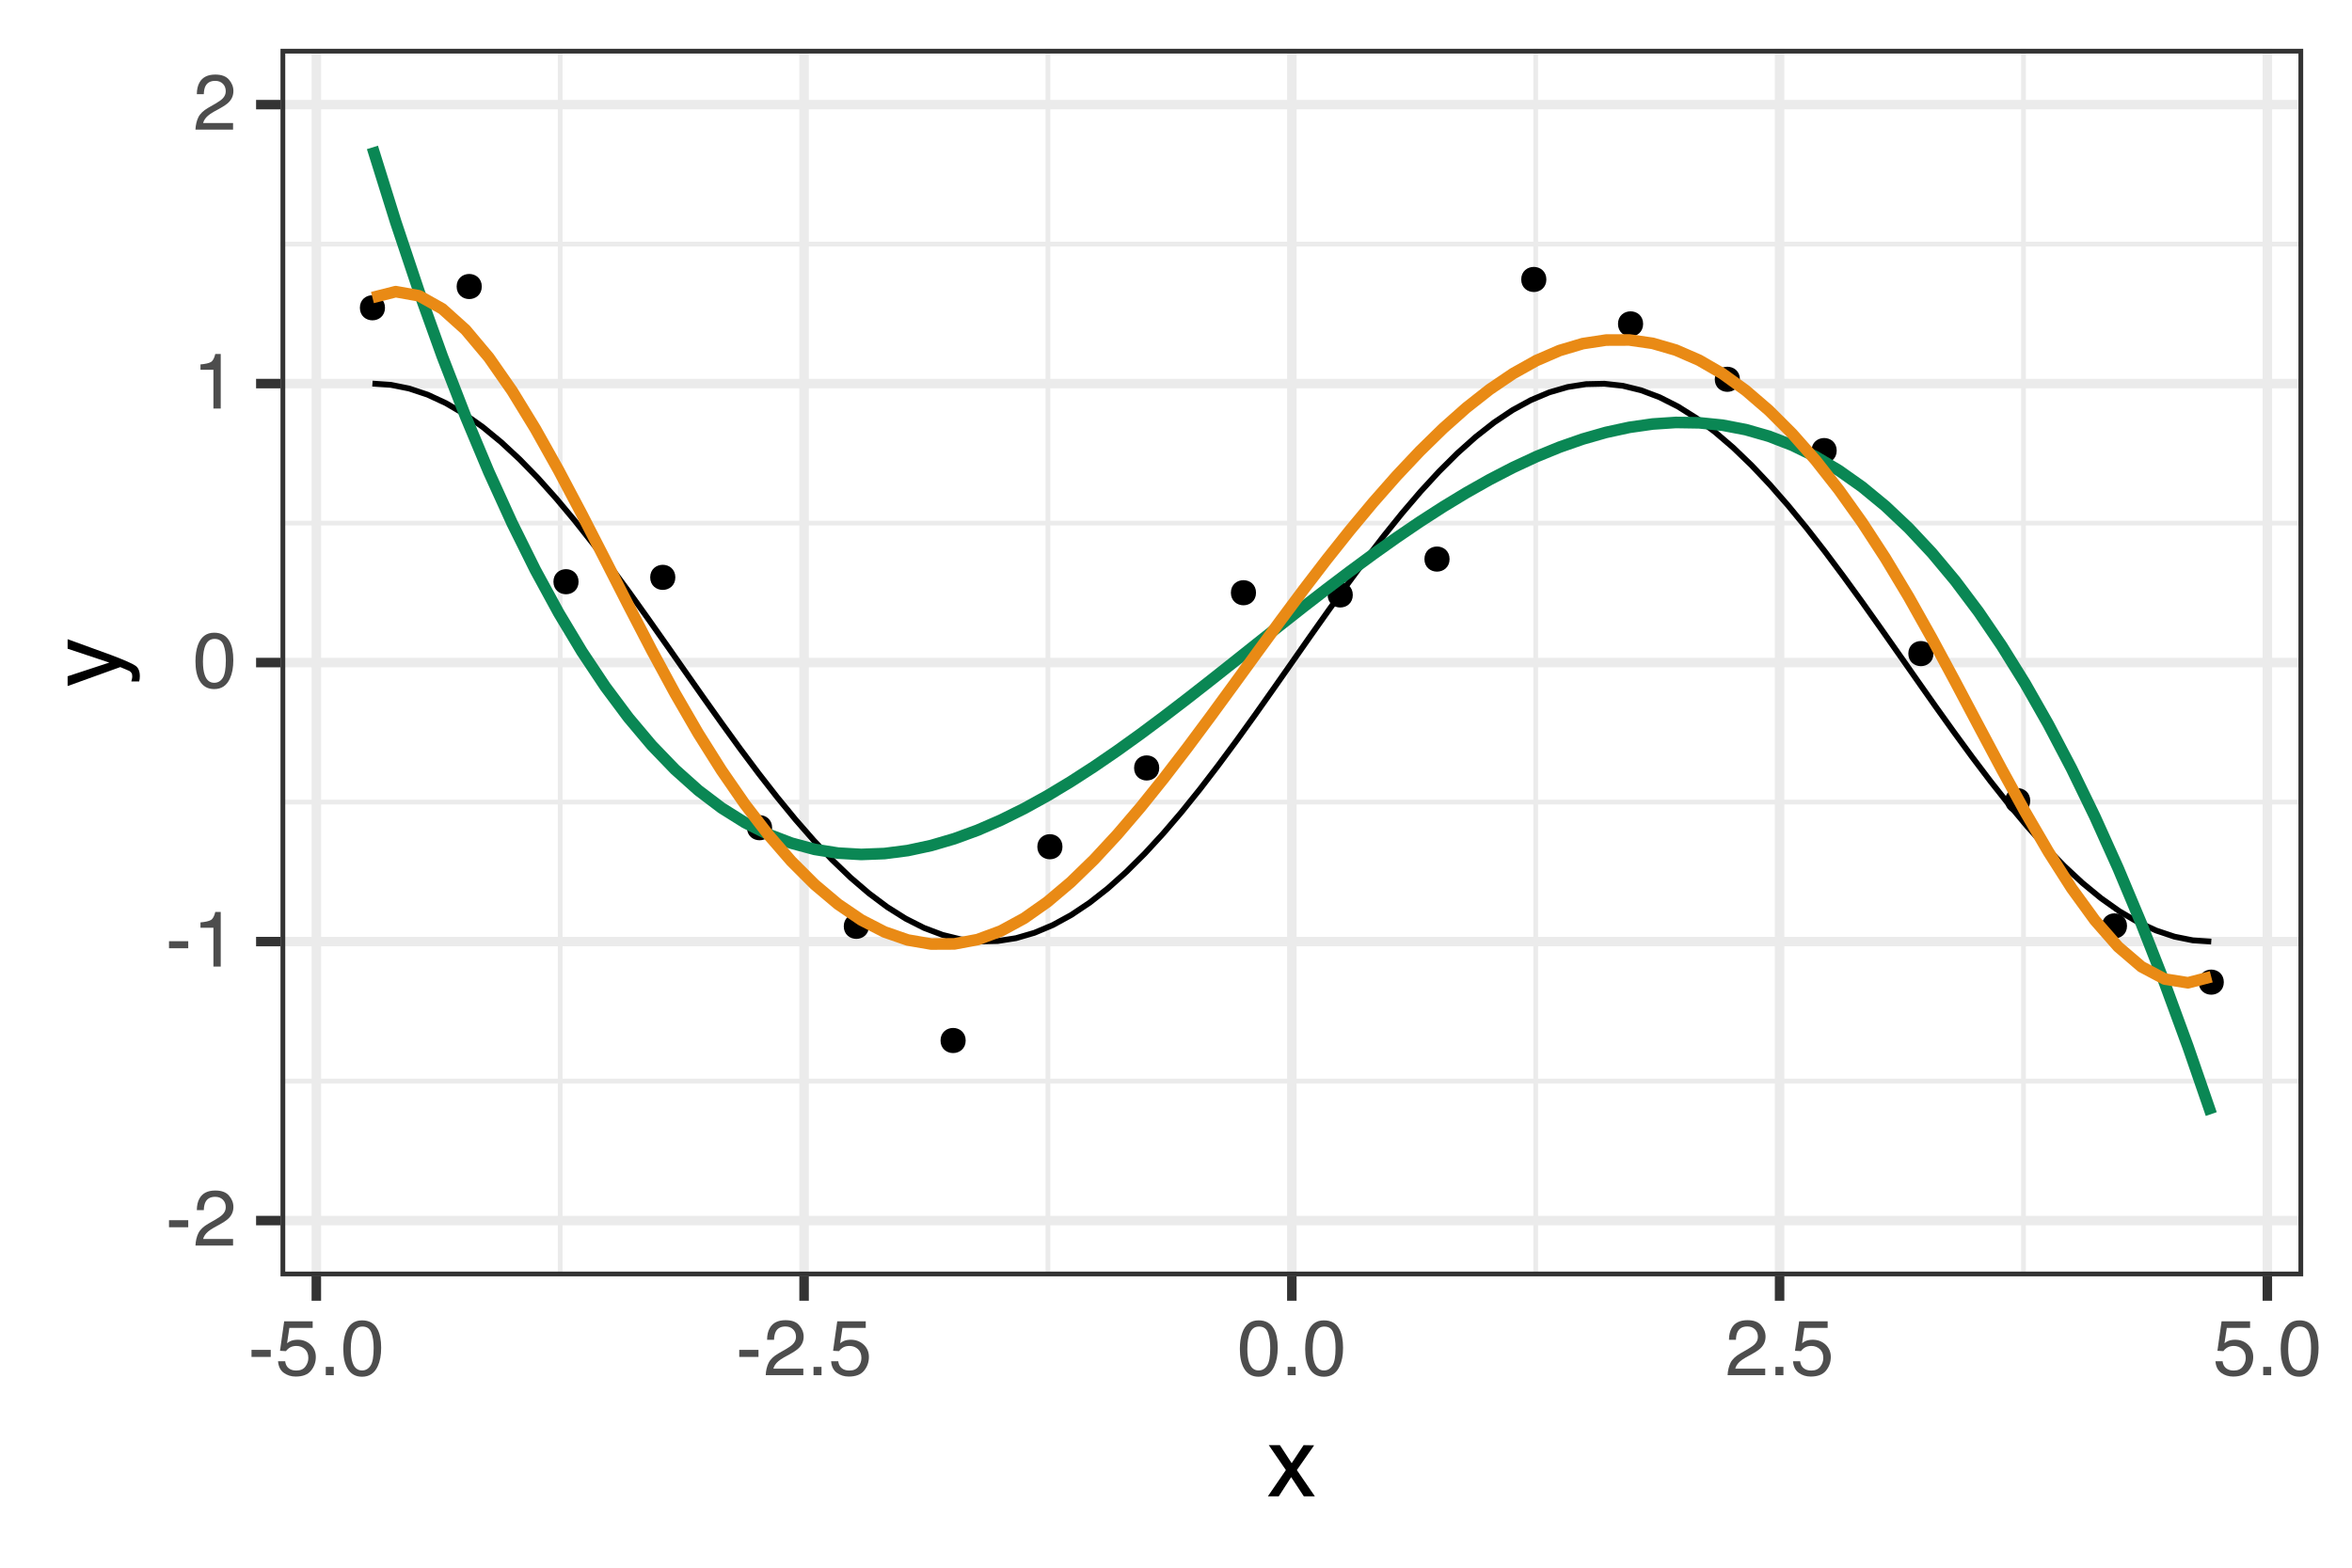 <?xml version="1.0" encoding="UTF-8"?>
<svg xmlns="http://www.w3.org/2000/svg" xmlns:xlink="http://www.w3.org/1999/xlink" width="432" height="288" viewBox="0 0 432 288">
<defs>
<g>
<g id="glyph-0-0">
<path d="M 0.469 0 L 0.469 -10.328 L 8.672 -10.328 L 8.672 0 Z M 7.375 -1.297 L 7.375 -9.047 L 1.766 -9.047 L 1.766 -1.297 Z M 7.375 -1.297 "/>
</g>
<g id="glyph-0-1">
<path d="M 0.594 -4.656 L 4.125 -4.656 L 4.125 -3.359 L 0.594 -3.359 Z M 0.594 -4.656 "/>
</g>
<g id="glyph-0-2">
<path d="M 0.453 0 C 0.492 -0.863 0.672 -1.617 0.984 -2.266 C 1.297 -2.91 1.906 -3.492 2.812 -4.016 L 4.172 -4.797 C 4.773 -5.148 5.195 -5.453 5.438 -5.703 C 5.82 -6.086 6.016 -6.531 6.016 -7.031 C 6.016 -7.613 5.836 -8.078 5.484 -8.422 C 5.129 -8.773 4.66 -8.953 4.078 -8.953 C 3.211 -8.953 2.613 -8.625 2.281 -7.969 C 2.102 -7.613 2.004 -7.125 1.984 -6.5 L 0.703 -6.5 C 0.711 -7.375 0.875 -8.086 1.188 -8.641 C 1.727 -9.617 2.695 -10.109 4.094 -10.109 C 5.238 -10.109 6.078 -9.797 6.609 -9.172 C 7.148 -8.547 7.422 -7.852 7.422 -7.094 C 7.422 -6.281 7.133 -5.586 6.562 -5.016 C 6.238 -4.68 5.648 -4.281 4.797 -3.812 L 3.828 -3.281 C 3.367 -3.02 3.008 -2.773 2.75 -2.547 C 2.281 -2.141 1.984 -1.691 1.859 -1.203 L 7.359 -1.203 L 7.359 0 Z M 0.453 0 "/>
</g>
<g id="glyph-0-3">
<path d="M 1.375 -7.125 L 1.375 -8.109 C 2.289 -8.191 2.926 -8.336 3.281 -8.547 C 3.645 -8.754 3.914 -9.25 4.094 -10.031 L 5.094 -10.031 L 5.094 0 L 3.75 0 L 3.75 -7.125 Z M 1.375 -7.125 "/>
</g>
<g id="glyph-0-4">
<path d="M 3.891 -10.078 C 5.203 -10.078 6.145 -9.539 6.719 -8.469 C 7.176 -7.633 7.406 -6.492 7.406 -5.047 C 7.406 -3.68 7.195 -2.551 6.781 -1.656 C 6.195 -0.363 5.234 0.281 3.891 0.281 C 2.68 0.281 1.781 -0.242 1.188 -1.297 C 0.695 -2.172 0.453 -3.348 0.453 -4.828 C 0.453 -5.973 0.598 -6.957 0.891 -7.781 C 1.441 -9.312 2.441 -10.078 3.891 -10.078 Z M 3.891 -0.875 C 4.547 -0.875 5.066 -1.164 5.453 -1.75 C 5.836 -2.332 6.031 -3.414 6.031 -5 C 6.031 -6.145 5.891 -7.086 5.609 -7.828 C 5.328 -8.566 4.781 -8.938 3.969 -8.938 C 3.227 -8.938 2.688 -8.582 2.344 -7.875 C 2 -7.176 1.828 -6.145 1.828 -4.781 C 1.828 -3.758 1.938 -2.938 2.156 -2.312 C 2.488 -1.352 3.066 -0.875 3.891 -0.875 Z M 3.891 -0.875 "/>
</g>
<g id="glyph-0-5">
<path d="M 1.781 -2.562 C 1.863 -1.844 2.195 -1.344 2.781 -1.062 C 3.082 -0.926 3.43 -0.859 3.828 -0.859 C 4.578 -0.859 5.129 -1.098 5.484 -1.578 C 5.848 -2.055 6.031 -2.586 6.031 -3.172 C 6.031 -3.867 5.816 -4.41 5.391 -4.797 C 4.961 -5.18 4.445 -5.375 3.844 -5.375 C 3.406 -5.375 3.031 -5.289 2.719 -5.125 C 2.414 -4.957 2.148 -4.723 1.922 -4.422 L 0.828 -4.484 L 1.594 -9.906 L 6.828 -9.906 L 6.828 -8.688 L 2.547 -8.688 L 2.125 -5.875 C 2.352 -6.051 2.57 -6.188 2.781 -6.281 C 3.156 -6.438 3.594 -6.516 4.094 -6.516 C 5.008 -6.516 5.789 -6.219 6.438 -5.625 C 7.082 -5.031 7.406 -4.273 7.406 -3.359 C 7.406 -2.398 7.109 -1.555 6.516 -0.828 C 5.93 -0.109 4.992 0.25 3.703 0.25 C 2.879 0.25 2.148 0.02 1.516 -0.438 C 0.891 -0.895 0.539 -1.602 0.469 -2.562 Z M 1.781 -2.562 "/>
</g>
<g id="glyph-0-6">
<path d="M 1.234 -1.531 L 2.703 -1.531 L 2.703 0 L 1.234 0 Z M 1.234 -1.531 "/>
</g>
<g id="glyph-1-0">
<path d="M 0.578 0 L 0.578 -12.906 L 10.828 -12.906 L 10.828 0 Z M 9.219 -1.625 L 9.219 -11.297 L 2.203 -11.297 L 2.203 -1.625 Z M 9.219 -1.625 "/>
</g>
<g id="glyph-1-1">
<path d="M 0.266 -9.406 L 2.312 -9.406 L 4.469 -6.094 L 6.656 -9.406 L 8.594 -9.375 L 5.422 -4.828 L 8.734 0 L 6.703 0 L 4.375 -3.531 L 2.094 0 L 0.094 0 L 3.406 -4.828 Z M 0.266 -9.406 "/>
</g>
<g id="glyph-2-0">
<path d="M 0 -0.578 L -12.906 -0.578 L -12.906 -10.828 L 0 -10.828 Z M -1.625 -9.219 L -11.297 -9.219 L -11.297 -2.203 L -1.625 -2.203 Z M -1.625 -9.219 "/>
</g>
<g id="glyph-2-1">
<path d="M -9.406 -7.047 L -9.406 -8.797 C -8.812 -8.566 -7.438 -8.066 -5.281 -7.297 C -3.664 -6.723 -2.348 -6.242 -1.328 -5.859 C 1.078 -4.941 2.539 -4.297 3.062 -3.922 C 3.594 -3.547 3.859 -2.906 3.859 -2 C 3.859 -1.77 3.848 -1.594 3.828 -1.469 C 3.816 -1.352 3.785 -1.207 3.734 -1.031 L 2.297 -1.031 C 2.367 -1.312 2.414 -1.508 2.438 -1.625 C 2.457 -1.75 2.469 -1.859 2.469 -1.953 C 2.469 -2.254 2.414 -2.473 2.312 -2.609 C 2.219 -2.742 2.098 -2.859 1.953 -2.953 C 1.91 -2.984 1.672 -3.086 1.234 -3.266 C 0.805 -3.453 0.484 -3.586 0.266 -3.672 L -9.406 -0.188 L -9.406 -1.984 L -1.75 -4.5 Z M -9.641 -4.484 Z M -9.641 -4.484 "/>
</g>
</g>
<clipPath id="clip-0">
<path clip-rule="nonzero" d="M 51.52 8.965 L 423.035 8.965 L 423.035 234.48 L 51.52 234.48 Z M 51.52 8.965 "/>
</clipPath>
<clipPath id="clip-1">
<path clip-rule="nonzero" d="M 51.52 198 L 423.035 198 L 423.035 200 L 51.52 200 Z M 51.52 198 "/>
</clipPath>
<clipPath id="clip-2">
<path clip-rule="nonzero" d="M 51.52 146 L 423.035 146 L 423.035 148 L 51.52 148 Z M 51.52 146 "/>
</clipPath>
<clipPath id="clip-3">
<path clip-rule="nonzero" d="M 51.52 95 L 423.035 95 L 423.035 97 L 51.52 97 Z M 51.52 95 "/>
</clipPath>
<clipPath id="clip-4">
<path clip-rule="nonzero" d="M 51.52 44 L 423.035 44 L 423.035 46 L 51.52 46 Z M 51.52 44 "/>
</clipPath>
<clipPath id="clip-5">
<path clip-rule="nonzero" d="M 102 8.965 L 104 8.965 L 104 234.48 L 102 234.48 Z M 102 8.965 "/>
</clipPath>
<clipPath id="clip-6">
<path clip-rule="nonzero" d="M 192 8.965 L 193 8.965 L 193 234.48 L 192 234.48 Z M 192 8.965 "/>
</clipPath>
<clipPath id="clip-7">
<path clip-rule="nonzero" d="M 281 8.965 L 283 8.965 L 283 234.48 L 281 234.48 Z M 281 8.965 "/>
</clipPath>
<clipPath id="clip-8">
<path clip-rule="nonzero" d="M 371 8.965 L 373 8.965 L 373 234.48 L 371 234.48 Z M 371 8.965 "/>
</clipPath>
<clipPath id="clip-9">
<path clip-rule="nonzero" d="M 51.52 223 L 423.035 223 L 423.035 226 L 51.52 226 Z M 51.52 223 "/>
</clipPath>
<clipPath id="clip-10">
<path clip-rule="nonzero" d="M 51.52 172 L 423.035 172 L 423.035 174 L 51.52 174 Z M 51.52 172 "/>
</clipPath>
<clipPath id="clip-11">
<path clip-rule="nonzero" d="M 51.52 120 L 423.035 120 L 423.035 123 L 51.52 123 Z M 51.52 120 "/>
</clipPath>
<clipPath id="clip-12">
<path clip-rule="nonzero" d="M 51.52 69 L 423.035 69 L 423.035 72 L 51.52 72 Z M 51.52 69 "/>
</clipPath>
<clipPath id="clip-13">
<path clip-rule="nonzero" d="M 51.52 18 L 423.035 18 L 423.035 21 L 51.52 21 Z M 51.52 18 "/>
</clipPath>
<clipPath id="clip-14">
<path clip-rule="nonzero" d="M 57 8.965 L 59 8.965 L 59 234.48 L 57 234.48 Z M 57 8.965 "/>
</clipPath>
<clipPath id="clip-15">
<path clip-rule="nonzero" d="M 146 8.965 L 149 8.965 L 149 234.48 L 146 234.48 Z M 146 8.965 "/>
</clipPath>
<clipPath id="clip-16">
<path clip-rule="nonzero" d="M 236 8.965 L 239 8.965 L 239 234.48 L 236 234.48 Z M 236 8.965 "/>
</clipPath>
<clipPath id="clip-17">
<path clip-rule="nonzero" d="M 325 8.965 L 328 8.965 L 328 234.48 L 325 234.48 Z M 325 8.965 "/>
</clipPath>
<clipPath id="clip-18">
<path clip-rule="nonzero" d="M 415 8.965 L 418 8.965 L 418 234.48 L 415 234.48 Z M 415 8.965 "/>
</clipPath>
<clipPath id="clip-19">
<path clip-rule="nonzero" d="M 51.52 8.965 L 423.035 8.965 L 423.035 234.48 L 51.52 234.48 Z M 51.52 8.965 "/>
</clipPath>
</defs>
<rect x="-43.2" y="-28.8" width="518.4" height="345.6" fill="rgb(100%, 100%, 100%)" fill-opacity="1"/>
<rect x="-43.2" y="-28.8" width="518.4" height="345.6" fill="rgb(100%, 100%, 100%)" fill-opacity="1"/>
<path fill="none" stroke-width="1.746" stroke-linecap="round" stroke-linejoin="round" stroke="rgb(100%, 100%, 100%)" stroke-opacity="1" stroke-miterlimit="10" d="M 0 288 L 432 288 L 432 0 L 0 0 Z M 0 288 "/>
<g clip-path="url(#clip-0)">
<path fill-rule="nonzero" fill="rgb(100%, 100%, 100%)" fill-opacity="1" d="M 51.52 234.48 L 423.035 234.48 L 423.035 8.965 L 51.52 8.965 Z M 51.52 234.48 "/>
</g>
<g clip-path="url(#clip-1)">
<path fill="none" stroke-width="0.873" stroke-linecap="butt" stroke-linejoin="round" stroke="rgb(92.157%, 92.157%, 92.157%)" stroke-opacity="1" stroke-miterlimit="10" d="M 51.52 198.602 L 423.035 198.602 "/>
</g>
<g clip-path="url(#clip-2)">
<path fill="none" stroke-width="0.873" stroke-linecap="butt" stroke-linejoin="round" stroke="rgb(92.157%, 92.157%, 92.157%)" stroke-opacity="1" stroke-miterlimit="10" d="M 51.52 147.352 L 423.035 147.352 "/>
</g>
<g clip-path="url(#clip-3)">
<path fill="none" stroke-width="0.873" stroke-linecap="butt" stroke-linejoin="round" stroke="rgb(92.157%, 92.157%, 92.157%)" stroke-opacity="1" stroke-miterlimit="10" d="M 51.52 96.098 L 423.035 96.098 "/>
</g>
<g clip-path="url(#clip-4)">
<path fill="none" stroke-width="0.873" stroke-linecap="butt" stroke-linejoin="round" stroke="rgb(92.157%, 92.157%, 92.157%)" stroke-opacity="1" stroke-miterlimit="10" d="M 51.52 44.844 L 423.035 44.844 "/>
</g>
<g clip-path="url(#clip-5)">
<path fill="none" stroke-width="0.873" stroke-linecap="butt" stroke-linejoin="round" stroke="rgb(92.157%, 92.157%, 92.157%)" stroke-opacity="1" stroke-miterlimit="10" d="M 102.895 234.48 L 102.895 8.965 "/>
</g>
<g clip-path="url(#clip-6)">
<path fill="none" stroke-width="0.873" stroke-linecap="butt" stroke-linejoin="round" stroke="rgb(92.157%, 92.157%, 92.157%)" stroke-opacity="1" stroke-miterlimit="10" d="M 192.48 234.48 L 192.48 8.965 "/>
</g>
<g clip-path="url(#clip-7)">
<path fill="none" stroke-width="0.873" stroke-linecap="butt" stroke-linejoin="round" stroke="rgb(92.157%, 92.157%, 92.157%)" stroke-opacity="1" stroke-miterlimit="10" d="M 282.07 234.48 L 282.07 8.965 "/>
</g>
<g clip-path="url(#clip-8)">
<path fill="none" stroke-width="0.873" stroke-linecap="butt" stroke-linejoin="round" stroke="rgb(92.157%, 92.157%, 92.157%)" stroke-opacity="1" stroke-miterlimit="10" d="M 371.66 234.48 L 371.66 8.965 "/>
</g>
<g clip-path="url(#clip-9)">
<path fill="none" stroke-width="1.746" stroke-linecap="butt" stroke-linejoin="round" stroke="rgb(92.157%, 92.157%, 92.157%)" stroke-opacity="1" stroke-miterlimit="10" d="M 51.52 224.23 L 423.035 224.23 "/>
</g>
<g clip-path="url(#clip-10)">
<path fill="none" stroke-width="1.746" stroke-linecap="butt" stroke-linejoin="round" stroke="rgb(92.157%, 92.157%, 92.157%)" stroke-opacity="1" stroke-miterlimit="10" d="M 51.52 172.977 L 423.035 172.977 "/>
</g>
<g clip-path="url(#clip-11)">
<path fill="none" stroke-width="1.746" stroke-linecap="butt" stroke-linejoin="round" stroke="rgb(92.157%, 92.157%, 92.157%)" stroke-opacity="1" stroke-miterlimit="10" d="M 51.52 121.723 L 423.035 121.723 "/>
</g>
<g clip-path="url(#clip-12)">
<path fill="none" stroke-width="1.746" stroke-linecap="butt" stroke-linejoin="round" stroke="rgb(92.157%, 92.157%, 92.157%)" stroke-opacity="1" stroke-miterlimit="10" d="M 51.52 70.469 L 423.035 70.469 "/>
</g>
<g clip-path="url(#clip-13)">
<path fill="none" stroke-width="1.746" stroke-linecap="butt" stroke-linejoin="round" stroke="rgb(92.157%, 92.157%, 92.157%)" stroke-opacity="1" stroke-miterlimit="10" d="M 51.52 19.219 L 423.035 19.219 "/>
</g>
<g clip-path="url(#clip-14)">
<path fill="none" stroke-width="1.746" stroke-linecap="butt" stroke-linejoin="round" stroke="rgb(92.157%, 92.157%, 92.157%)" stroke-opacity="1" stroke-miterlimit="10" d="M 58.102 234.48 L 58.102 8.965 "/>
</g>
<g clip-path="url(#clip-15)">
<path fill="none" stroke-width="1.746" stroke-linecap="butt" stroke-linejoin="round" stroke="rgb(92.157%, 92.157%, 92.157%)" stroke-opacity="1" stroke-miterlimit="10" d="M 147.688 234.48 L 147.688 8.965 "/>
</g>
<g clip-path="url(#clip-16)">
<path fill="none" stroke-width="1.746" stroke-linecap="butt" stroke-linejoin="round" stroke="rgb(92.157%, 92.157%, 92.157%)" stroke-opacity="1" stroke-miterlimit="10" d="M 237.277 234.48 L 237.277 8.965 "/>
</g>
<g clip-path="url(#clip-17)">
<path fill="none" stroke-width="1.746" stroke-linecap="butt" stroke-linejoin="round" stroke="rgb(92.157%, 92.157%, 92.157%)" stroke-opacity="1" stroke-miterlimit="10" d="M 326.863 234.48 L 326.863 8.965 "/>
</g>
<g clip-path="url(#clip-18)">
<path fill="none" stroke-width="1.746" stroke-linecap="butt" stroke-linejoin="round" stroke="rgb(92.157%, 92.157%, 92.157%)" stroke-opacity="1" stroke-miterlimit="10" d="M 416.453 234.48 L 416.453 8.965 "/>
</g>
<path fill-rule="nonzero" fill="rgb(0%, 0%, 0%)" fill-opacity="1" stroke-width="0.709" stroke-linecap="round" stroke-linejoin="round" stroke="rgb(0%, 0%, 0%)" stroke-opacity="1" stroke-miterlimit="10" d="M 70.359 56.543 C 70.359 59.148 66.453 59.148 66.453 56.543 C 66.453 53.938 70.359 53.938 70.359 56.543 "/>
<path fill-rule="nonzero" fill="rgb(0%, 0%, 0%)" fill-opacity="1" stroke-width="0.709" stroke-linecap="round" stroke-linejoin="round" stroke="rgb(0%, 0%, 0%)" stroke-opacity="1" stroke-miterlimit="10" d="M 88.137 52.637 C 88.137 55.242 84.227 55.242 84.227 52.637 C 84.227 50.031 88.137 50.031 88.137 52.637 "/>
<path fill-rule="nonzero" fill="rgb(0%, 0%, 0%)" fill-opacity="1" stroke-width="0.709" stroke-linecap="round" stroke-linejoin="round" stroke="rgb(0%, 0%, 0%)" stroke-opacity="1" stroke-miterlimit="10" d="M 105.914 106.867 C 105.914 109.473 102.004 109.473 102.004 106.867 C 102.004 104.262 105.914 104.262 105.914 106.867 "/>
<path fill-rule="nonzero" fill="rgb(0%, 0%, 0%)" fill-opacity="1" stroke-width="0.709" stroke-linecap="round" stroke-linejoin="round" stroke="rgb(0%, 0%, 0%)" stroke-opacity="1" stroke-miterlimit="10" d="M 123.688 106.066 C 123.688 108.672 119.777 108.672 119.777 106.066 C 119.777 103.461 123.688 103.461 123.688 106.066 "/>
<path fill-rule="nonzero" fill="rgb(0%, 0%, 0%)" fill-opacity="1" stroke-width="0.709" stroke-linecap="round" stroke-linejoin="round" stroke="rgb(0%, 0%, 0%)" stroke-opacity="1" stroke-miterlimit="10" d="M 141.465 152.059 C 141.465 154.664 137.555 154.664 137.555 152.059 C 137.555 149.449 141.465 149.449 141.465 152.059 "/>
<path fill-rule="nonzero" fill="rgb(0%, 0%, 0%)" fill-opacity="1" stroke-width="0.709" stroke-linecap="round" stroke-linejoin="round" stroke="rgb(0%, 0%, 0%)" stroke-opacity="1" stroke-miterlimit="10" d="M 159.238 170.172 C 159.238 172.781 155.332 172.781 155.332 170.172 C 155.332 167.566 159.238 167.566 159.238 170.172 "/>
<path fill-rule="nonzero" fill="rgb(0%, 0%, 0%)" fill-opacity="1" stroke-width="0.709" stroke-linecap="round" stroke-linejoin="round" stroke="rgb(0%, 0%, 0%)" stroke-opacity="1" stroke-miterlimit="10" d="M 177.016 191.152 C 177.016 193.758 173.105 193.758 173.105 191.152 C 173.105 188.547 177.016 188.547 177.016 191.152 "/>
<path fill-rule="nonzero" fill="rgb(0%, 0%, 0%)" fill-opacity="1" stroke-width="0.709" stroke-linecap="round" stroke-linejoin="round" stroke="rgb(0%, 0%, 0%)" stroke-opacity="1" stroke-miterlimit="10" d="M 194.793 155.555 C 194.793 158.16 190.883 158.16 190.883 155.555 C 190.883 152.949 194.793 152.949 194.793 155.555 "/>
<path fill-rule="nonzero" fill="rgb(0%, 0%, 0%)" fill-opacity="1" stroke-width="0.709" stroke-linecap="round" stroke-linejoin="round" stroke="rgb(0%, 0%, 0%)" stroke-opacity="1" stroke-miterlimit="10" d="M 212.566 141.082 C 212.566 143.688 208.656 143.688 208.656 141.082 C 208.656 138.473 212.566 138.473 212.566 141.082 "/>
<path fill-rule="nonzero" fill="rgb(0%, 0%, 0%)" fill-opacity="1" stroke-width="0.709" stroke-linecap="round" stroke-linejoin="round" stroke="rgb(0%, 0%, 0%)" stroke-opacity="1" stroke-miterlimit="10" d="M 230.344 108.891 C 230.344 111.496 226.434 111.496 226.434 108.891 C 226.434 106.285 230.344 106.285 230.344 108.891 "/>
<path fill-rule="nonzero" fill="rgb(0%, 0%, 0%)" fill-opacity="1" stroke-width="0.709" stroke-linecap="round" stroke-linejoin="round" stroke="rgb(0%, 0%, 0%)" stroke-opacity="1" stroke-miterlimit="10" d="M 248.121 109.297 C 248.121 111.902 244.211 111.902 244.211 109.297 C 244.211 106.688 248.121 106.688 248.121 109.297 "/>
<path fill-rule="nonzero" fill="rgb(0%, 0%, 0%)" fill-opacity="1" stroke-width="0.709" stroke-linecap="round" stroke-linejoin="round" stroke="rgb(0%, 0%, 0%)" stroke-opacity="1" stroke-miterlimit="10" d="M 265.895 102.707 C 265.895 105.316 261.984 105.316 261.984 102.707 C 261.984 100.102 265.895 100.102 265.895 102.707 "/>
<path fill-rule="nonzero" fill="rgb(0%, 0%, 0%)" fill-opacity="1" stroke-width="0.709" stroke-linecap="round" stroke-linejoin="round" stroke="rgb(0%, 0%, 0%)" stroke-opacity="1" stroke-miterlimit="10" d="M 283.672 51.34 C 283.672 53.945 279.762 53.945 279.762 51.34 C 279.762 48.734 283.672 48.734 283.672 51.34 "/>
<path fill-rule="nonzero" fill="rgb(0%, 0%, 0%)" fill-opacity="1" stroke-width="0.709" stroke-linecap="round" stroke-linejoin="round" stroke="rgb(0%, 0%, 0%)" stroke-opacity="1" stroke-miterlimit="10" d="M 301.445 59.504 C 301.445 62.109 297.535 62.109 297.535 59.504 C 297.535 56.895 301.445 56.895 301.445 59.504 "/>
<path fill-rule="nonzero" fill="rgb(0%, 0%, 0%)" fill-opacity="1" stroke-width="0.709" stroke-linecap="round" stroke-linejoin="round" stroke="rgb(0%, 0%, 0%)" stroke-opacity="1" stroke-miterlimit="10" d="M 319.223 69.68 C 319.223 72.285 315.312 72.285 315.312 69.68 C 315.312 67.074 319.223 67.074 319.223 69.68 "/>
<path fill-rule="nonzero" fill="rgb(0%, 0%, 0%)" fill-opacity="1" stroke-width="0.709" stroke-linecap="round" stroke-linejoin="round" stroke="rgb(0%, 0%, 0%)" stroke-opacity="1" stroke-miterlimit="10" d="M 337 82.777 C 337 85.383 333.09 85.383 333.09 82.777 C 333.09 80.172 337 80.172 337 82.777 "/>
<path fill-rule="nonzero" fill="rgb(0%, 0%, 0%)" fill-opacity="1" stroke-width="0.709" stroke-linecap="round" stroke-linejoin="round" stroke="rgb(0%, 0%, 0%)" stroke-opacity="1" stroke-miterlimit="10" d="M 354.773 120.074 C 354.773 122.68 350.863 122.68 350.863 120.074 C 350.863 117.469 354.773 117.469 354.773 120.074 "/>
<path fill-rule="nonzero" fill="rgb(0%, 0%, 0%)" fill-opacity="1" stroke-width="0.709" stroke-linecap="round" stroke-linejoin="round" stroke="rgb(0%, 0%, 0%)" stroke-opacity="1" stroke-miterlimit="10" d="M 372.551 147.102 C 372.551 149.707 368.641 149.707 368.641 147.102 C 368.641 144.492 372.551 144.492 372.551 147.102 "/>
<path fill-rule="nonzero" fill="rgb(0%, 0%, 0%)" fill-opacity="1" stroke-width="0.709" stroke-linecap="round" stroke-linejoin="round" stroke="rgb(0%, 0%, 0%)" stroke-opacity="1" stroke-miterlimit="10" d="M 390.324 170.098 C 390.324 172.703 386.414 172.703 386.414 170.098 C 386.414 167.492 390.324 167.492 390.324 170.098 "/>
<path fill-rule="nonzero" fill="rgb(0%, 0%, 0%)" fill-opacity="1" stroke-width="0.709" stroke-linecap="round" stroke-linejoin="round" stroke="rgb(0%, 0%, 0%)" stroke-opacity="1" stroke-miterlimit="10" d="M 408.102 180.43 C 408.102 183.035 404.191 183.035 404.191 180.43 C 404.191 177.824 408.102 177.824 408.102 180.43 "/>
<path fill="none" stroke-width="1.067" stroke-linecap="butt" stroke-linejoin="round" stroke="rgb(0%, 0%, 0%)" stroke-opacity="1" stroke-miterlimit="10" d="M 68.406 70.469 L 71.785 70.699 L 75.16 71.379 L 78.539 72.504 L 81.914 74.07 L 85.293 76.055 L 88.672 78.449 L 92.047 81.227 L 95.426 84.363 L 98.805 87.828 L 102.18 91.598 L 105.559 95.633 L 108.934 99.902 L 112.312 104.363 L 115.691 108.977 L 119.066 113.707 L 122.445 118.504 L 125.82 123.332 L 129.199 128.148 L 132.578 132.902 L 135.953 137.562 L 139.332 142.078 L 142.711 146.414 L 146.086 150.531 L 149.465 154.395 L 152.84 157.965 L 156.219 161.215 L 159.598 164.113 L 162.973 166.637 L 166.352 168.762 L 169.727 170.469 L 173.105 171.742 L 176.484 172.574 L 179.859 172.953 L 183.238 172.875 L 186.617 172.348 L 189.992 171.367 L 193.371 169.945 L 196.746 168.098 L 200.125 165.84 L 203.504 163.188 L 206.879 160.168 L 210.258 156.809 L 213.633 153.137 L 217.012 149.188 L 220.391 144.992 L 223.766 140.59 L 227.145 136.023 L 230.523 131.328 L 233.898 126.547 L 237.277 121.723 L 240.652 116.898 L 244.031 112.121 L 247.41 107.426 L 250.785 102.855 L 254.164 98.453 L 257.539 94.262 L 260.918 90.309 L 264.297 86.637 L 267.672 83.277 L 271.051 80.258 L 274.43 77.609 L 277.805 75.348 L 281.184 73.5 L 284.559 72.082 L 287.938 71.102 L 291.316 70.57 L 294.691 70.496 L 298.07 70.875 L 301.445 71.703 L 304.824 72.98 L 308.203 74.688 L 311.578 76.809 L 314.957 79.332 L 318.336 82.23 L 321.711 85.48 L 325.09 89.055 L 328.465 92.914 L 331.844 97.031 L 335.223 101.367 L 338.598 105.887 L 341.977 110.543 L 345.352 115.301 L 348.73 120.113 L 352.109 124.941 L 355.484 129.742 L 358.863 134.469 L 362.242 139.086 L 365.617 143.547 L 368.996 147.812 L 372.371 151.848 L 375.75 155.617 L 379.129 159.086 L 382.504 162.223 L 385.883 165 L 389.258 167.391 L 392.637 169.379 L 396.016 170.941 L 399.391 172.07 L 402.77 172.75 L 406.148 172.977 "/>
<path fill="none" stroke-width="2.134" stroke-linecap="butt" stroke-linejoin="round" stroke="rgb(3.922%, 52.941%, 32.941%)" stroke-opacity="1" stroke-miterlimit="10" d="M 68.406 27.082 L 72.68 40.773 L 76.957 53.555 L 81.23 65.453 L 85.508 76.496 L 89.781 86.703 L 94.059 96.105 L 98.332 104.723 L 102.609 112.582 L 106.883 119.707 L 111.16 126.125 L 115.434 131.855 L 119.707 136.93 L 123.984 141.367 L 128.258 145.191 L 132.535 148.434 L 136.809 151.113 L 141.086 153.258 L 145.359 154.891 L 149.637 156.039 L 153.91 156.723 L 158.184 156.969 L 162.461 156.805 L 166.734 156.254 L 171.012 155.336 L 175.285 154.082 L 179.562 152.516 L 183.836 150.66 L 188.113 148.539 L 192.387 146.18 L 196.664 143.602 L 200.938 140.84 L 205.211 137.91 L 209.488 134.84 L 213.762 131.652 L 218.039 128.375 L 222.312 125.035 L 226.59 121.648 L 230.863 118.246 L 235.141 114.855 L 239.414 111.492 L 243.688 108.188 L 247.965 104.953 L 252.238 101.809 L 256.516 98.773 L 260.789 95.867 L 265.066 93.109 L 269.34 90.516 L 273.617 88.102 L 277.891 85.891 L 282.164 83.902 L 286.441 82.148 L 290.715 80.656 L 294.992 79.434 L 299.266 78.508 L 303.543 77.895 L 307.816 77.609 L 312.094 77.676 L 316.367 78.109 L 320.645 78.926 L 324.918 80.148 L 329.191 81.797 L 333.469 83.883 L 337.742 86.426 L 342.02 89.449 L 346.293 92.969 L 350.57 97.004 L 354.844 101.57 L 359.121 106.691 L 363.395 112.379 L 367.668 118.656 L 371.945 125.539 L 376.219 133.051 L 380.496 141.203 L 384.77 150.016 L 389.047 159.512 L 393.32 169.707 L 397.598 180.617 L 401.871 192.266 L 406.148 204.664 "/>
<path fill="none" stroke-width="2.134" stroke-linecap="butt" stroke-linejoin="round" stroke="rgb(91.373%, 54.118%, 8.235%)" stroke-opacity="1" stroke-miterlimit="10" d="M 68.406 54.66 L 72.68 53.578 L 76.957 54.336 L 81.23 56.734 L 85.508 60.578 L 89.781 65.664 L 94.059 71.801 L 98.332 78.781 L 102.609 86.414 L 106.883 94.496 L 111.16 102.832 L 115.434 111.223 L 119.707 119.469 L 123.984 127.371 L 128.258 134.754 L 132.535 141.547 L 136.809 147.734 L 141.086 153.301 L 145.359 158.227 L 149.637 162.5 L 153.91 166.098 L 158.184 169.008 L 162.461 171.207 L 166.734 172.688 L 171.012 173.426 L 175.285 173.406 L 179.562 172.609 L 183.836 171.027 L 188.113 168.699 L 192.387 165.688 L 196.664 162.074 L 200.938 157.926 L 205.211 153.312 L 209.488 148.309 L 213.762 142.984 L 218.039 137.414 L 222.312 131.668 L 226.59 125.812 L 230.863 119.93 L 235.141 114.082 L 239.414 108.344 L 243.688 102.77 L 247.965 97.398 L 252.238 92.27 L 256.516 87.414 L 260.789 82.879 L 265.066 78.695 L 269.34 74.902 L 273.617 71.539 L 277.891 68.641 L 282.164 66.25 L 286.441 64.398 L 290.715 63.125 L 294.992 62.473 L 299.266 62.457 L 303.543 63.074 L 307.816 64.316 L 312.094 66.18 L 316.367 68.652 L 320.645 71.734 L 324.918 75.414 L 329.191 79.684 L 333.469 84.535 L 337.742 89.969 L 342.02 95.969 L 346.293 102.535 L 350.57 109.656 L 354.844 117.277 L 359.121 125.227 L 363.395 133.309 L 367.668 141.336 L 371.945 149.117 L 376.219 156.457 L 380.496 163.168 L 384.77 169.055 L 389.047 173.93 L 393.32 177.594 L 397.598 179.863 L 401.871 180.547 L 406.148 179.445 "/>
<g clip-path="url(#clip-19)">
<path fill="none" stroke-width="1.746" stroke-linecap="round" stroke-linejoin="round" stroke="rgb(20%, 20%, 20%)" stroke-opacity="1" stroke-miterlimit="10" d="M 51.52 234.48 L 423.035 234.48 L 423.035 8.965 L 51.52 8.965 Z M 51.52 234.48 "/>
</g>
<g fill="rgb(30.196%, 30.196%, 30.196%)" fill-opacity="1">
<use xlink:href="#glyph-0-1" x="30.449" y="228.818"/>
<use xlink:href="#glyph-0-2" x="35.449" y="228.818"/>
</g>
<g fill="rgb(30.196%, 30.196%, 30.196%)" fill-opacity="1">
<use xlink:href="#glyph-0-1" x="30.449" y="177.564"/>
<use xlink:href="#glyph-0-3" x="35.449" y="177.564"/>
</g>
<g fill="rgb(30.196%, 30.196%, 30.196%)" fill-opacity="1">
<use xlink:href="#glyph-0-4" x="35.449" y="126.311"/>
</g>
<g fill="rgb(30.196%, 30.196%, 30.196%)" fill-opacity="1">
<use xlink:href="#glyph-0-3" x="35.449" y="75.057"/>
</g>
<g fill="rgb(30.196%, 30.196%, 30.196%)" fill-opacity="1">
<use xlink:href="#glyph-0-2" x="35.449" y="23.807"/>
</g>
<path fill="none" stroke-width="1.746" stroke-linecap="butt" stroke-linejoin="round" stroke="rgb(20%, 20%, 20%)" stroke-opacity="1" stroke-miterlimit="10" d="M 47.035 224.23 L 51.52 224.23 "/>
<path fill="none" stroke-width="1.746" stroke-linecap="butt" stroke-linejoin="round" stroke="rgb(20%, 20%, 20%)" stroke-opacity="1" stroke-miterlimit="10" d="M 47.035 172.977 L 51.52 172.977 "/>
<path fill="none" stroke-width="1.746" stroke-linecap="butt" stroke-linejoin="round" stroke="rgb(20%, 20%, 20%)" stroke-opacity="1" stroke-miterlimit="10" d="M 47.035 121.723 L 51.52 121.723 "/>
<path fill="none" stroke-width="1.746" stroke-linecap="butt" stroke-linejoin="round" stroke="rgb(20%, 20%, 20%)" stroke-opacity="1" stroke-miterlimit="10" d="M 47.035 70.469 L 51.52 70.469 "/>
<path fill="none" stroke-width="1.746" stroke-linecap="butt" stroke-linejoin="round" stroke="rgb(20%, 20%, 20%)" stroke-opacity="1" stroke-miterlimit="10" d="M 47.035 19.219 L 51.52 19.219 "/>
<path fill="none" stroke-width="1.746" stroke-linecap="butt" stroke-linejoin="round" stroke="rgb(20%, 20%, 20%)" stroke-opacity="1" stroke-miterlimit="10" d="M 58.102 238.965 L 58.102 234.48 "/>
<path fill="none" stroke-width="1.746" stroke-linecap="butt" stroke-linejoin="round" stroke="rgb(20%, 20%, 20%)" stroke-opacity="1" stroke-miterlimit="10" d="M 147.688 238.965 L 147.688 234.48 "/>
<path fill="none" stroke-width="1.746" stroke-linecap="butt" stroke-linejoin="round" stroke="rgb(20%, 20%, 20%)" stroke-opacity="1" stroke-miterlimit="10" d="M 237.277 238.965 L 237.277 234.48 "/>
<path fill="none" stroke-width="1.746" stroke-linecap="butt" stroke-linejoin="round" stroke="rgb(20%, 20%, 20%)" stroke-opacity="1" stroke-miterlimit="10" d="M 326.863 238.965 L 326.863 234.48 "/>
<path fill="none" stroke-width="1.746" stroke-linecap="butt" stroke-linejoin="round" stroke="rgb(20%, 20%, 20%)" stroke-opacity="1" stroke-miterlimit="10" d="M 416.453 238.965 L 416.453 234.48 "/>
<g fill="rgb(30.196%, 30.196%, 30.196%)" fill-opacity="1">
<use xlink:href="#glyph-0-1" x="45.602" y="252.639"/>
<use xlink:href="#glyph-0-5" x="50.602" y="252.639"/>
<use xlink:href="#glyph-0-6" x="58.602" y="252.639"/>
<use xlink:href="#glyph-0-4" x="62.602" y="252.639"/>
</g>
<g fill="rgb(30.196%, 30.196%, 30.196%)" fill-opacity="1">
<use xlink:href="#glyph-0-1" x="135.188" y="252.639"/>
<use xlink:href="#glyph-0-2" x="140.188" y="252.639"/>
<use xlink:href="#glyph-0-6" x="148.188" y="252.639"/>
<use xlink:href="#glyph-0-5" x="152.188" y="252.639"/>
</g>
<g fill="rgb(30.196%, 30.196%, 30.196%)" fill-opacity="1">
<use xlink:href="#glyph-0-4" x="227.277" y="252.639"/>
<use xlink:href="#glyph-0-6" x="235.277" y="252.639"/>
<use xlink:href="#glyph-0-4" x="239.277" y="252.639"/>
</g>
<g fill="rgb(30.196%, 30.196%, 30.196%)" fill-opacity="1">
<use xlink:href="#glyph-0-2" x="316.863" y="252.639"/>
<use xlink:href="#glyph-0-6" x="324.863" y="252.639"/>
<use xlink:href="#glyph-0-5" x="328.863" y="252.639"/>
</g>
<g fill="rgb(30.196%, 30.196%, 30.196%)" fill-opacity="1">
<use xlink:href="#glyph-0-5" x="406.453" y="252.639"/>
<use xlink:href="#glyph-0-6" x="414.453" y="252.639"/>
<use xlink:href="#glyph-0-4" x="418.453" y="252.639"/>
</g>
<g fill="rgb(0%, 0%, 0%)" fill-opacity="1">
<use xlink:href="#glyph-1-1" x="232.777" y="274.896"/>
</g>
<g fill="rgb(0%, 0%, 0%)" fill-opacity="1">
<use xlink:href="#glyph-2-1" x="21.825" y="126.223"/>
</g>
</svg>
